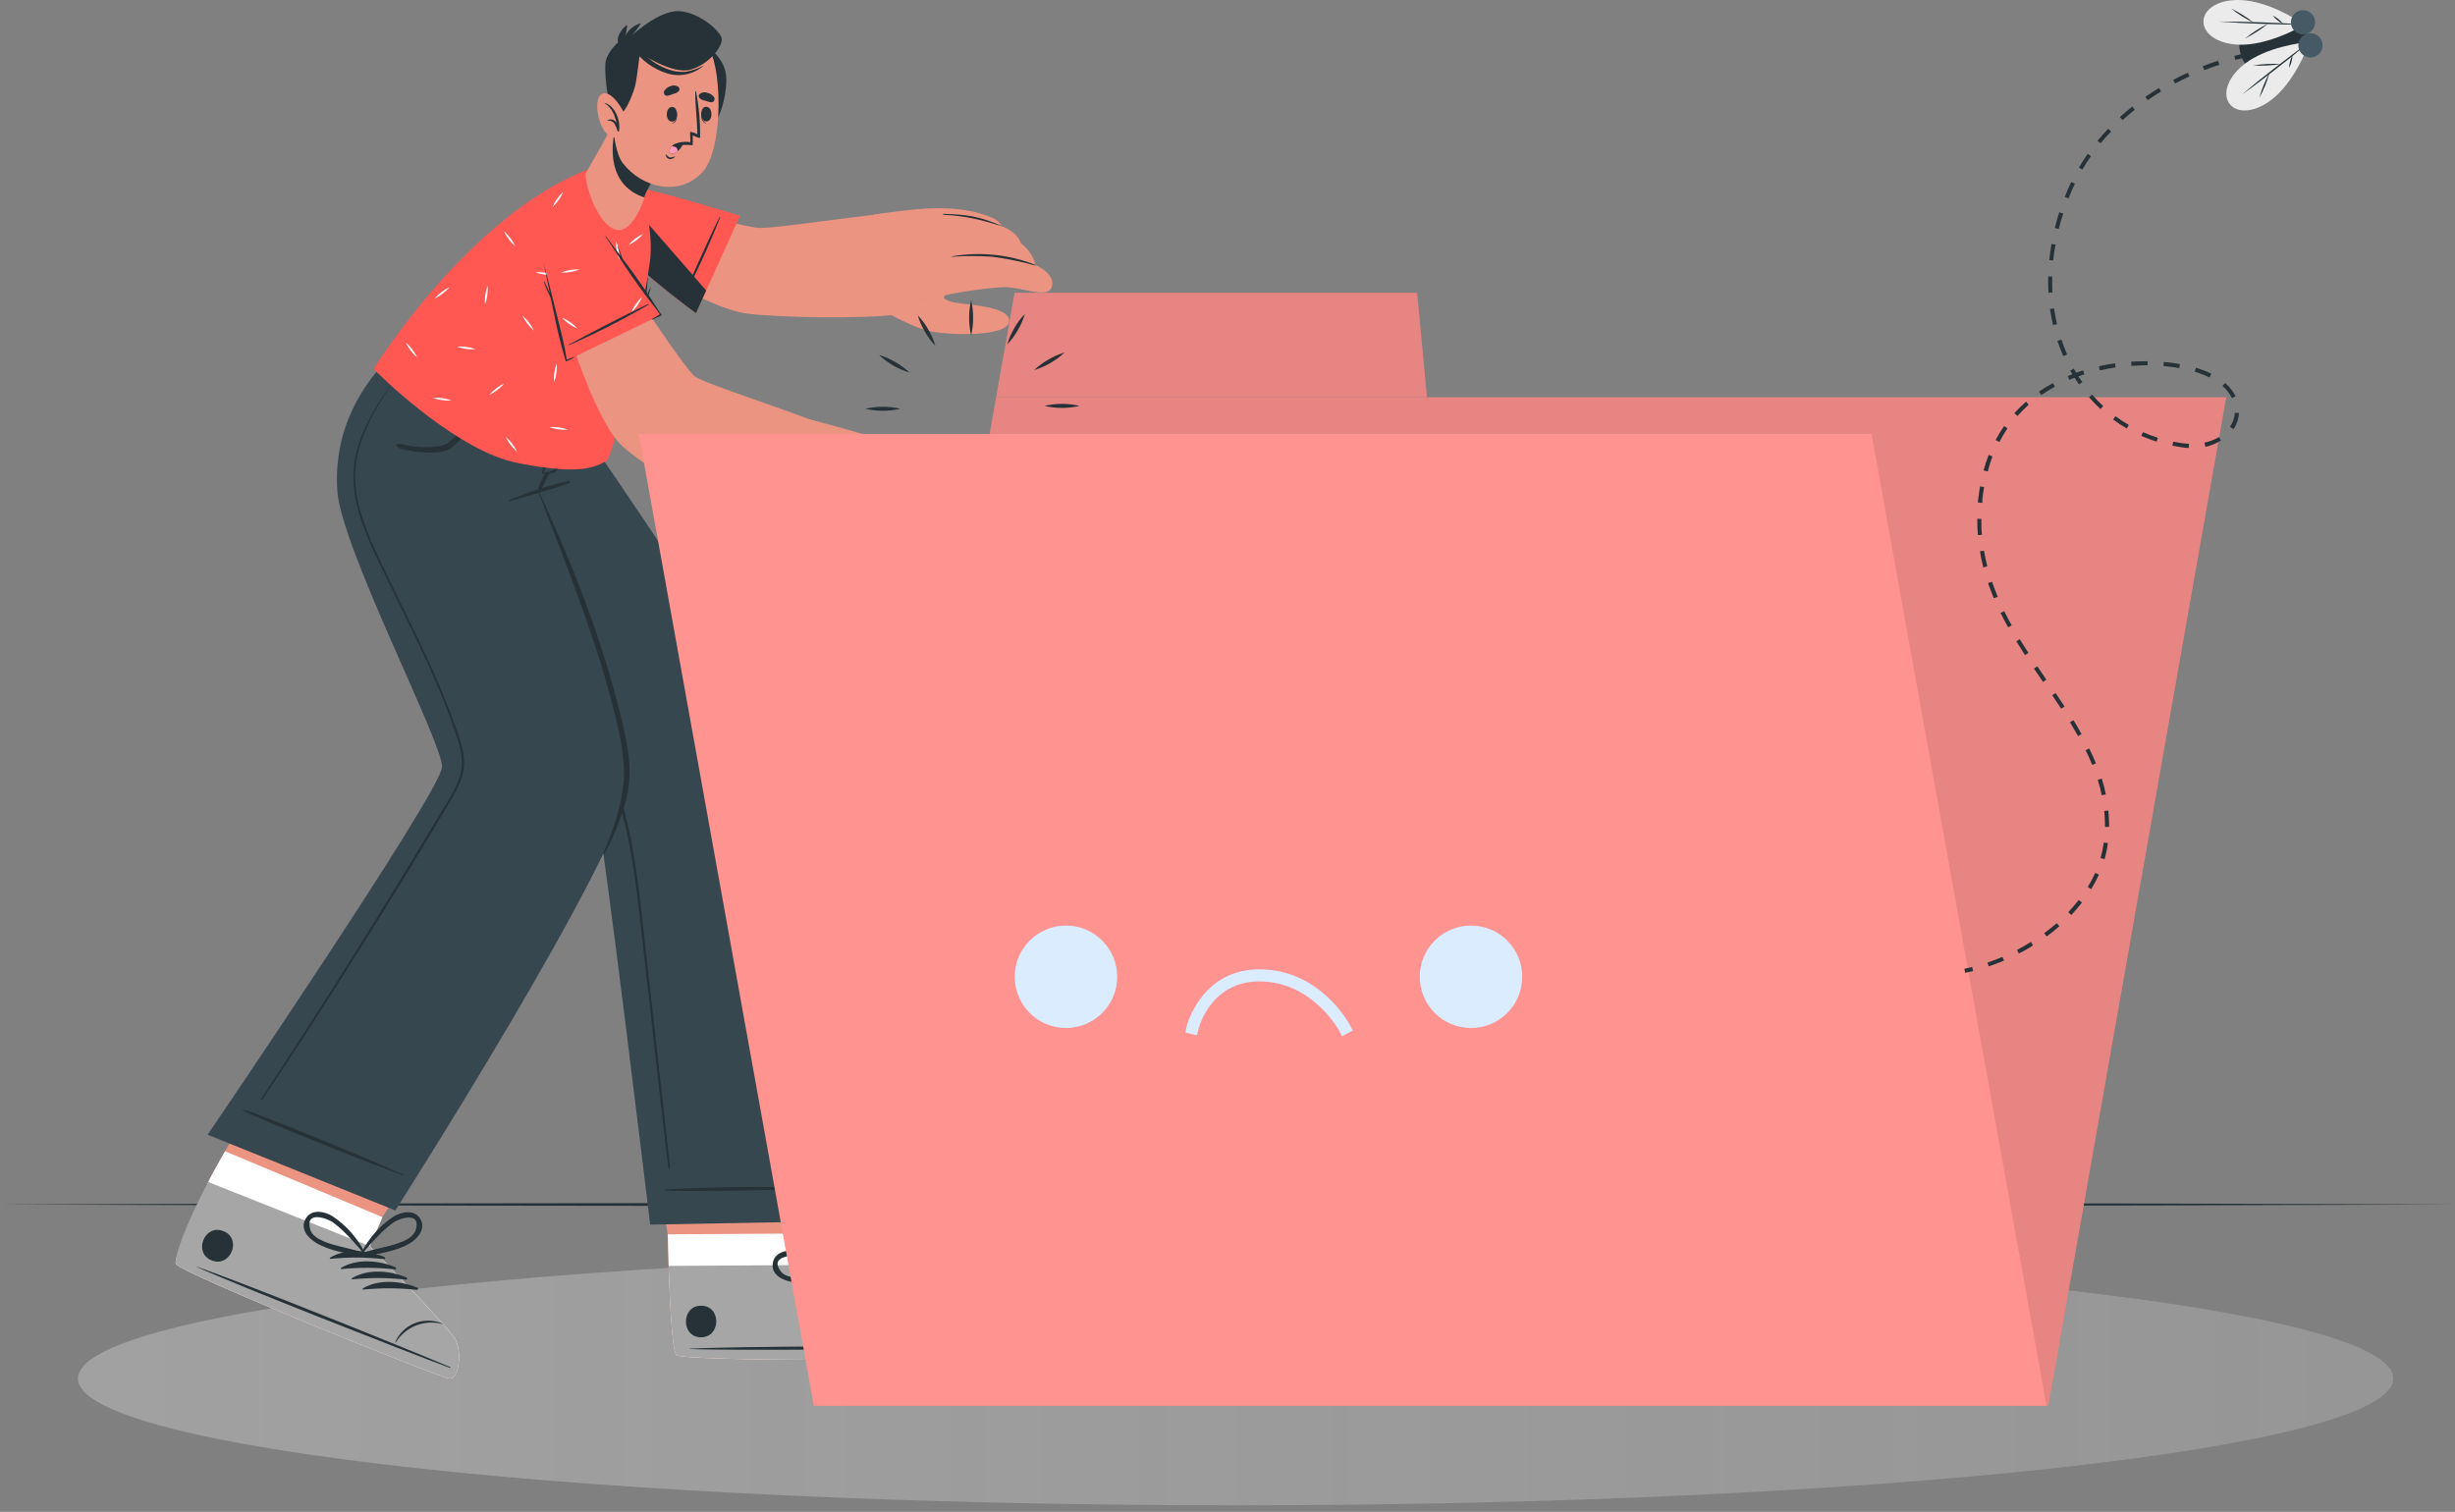 <svg width="276" height="170" viewBox="0 0 276 170" fill="none" xmlns="http://www.w3.org/2000/svg">
<rect x="0" y="0" width="276" height="170" fill="#808080" stroke="none"/>
<path d="M0 135.437L34.5 135.328L69 135.288L138 135.21L207 135.288L241.5 135.328L276 135.437L241.5 135.551L207 135.587L138 135.664L69 135.587L34.5 135.546L0 135.437Z" fill="#263238"/>
<path d="M138.908 169.266C210.786 169.266 269.055 162.881 269.055 155.005C269.055 147.129 210.786 140.744 138.908 140.744C67.029 140.744 8.76 147.129 8.76 155.005C8.76 162.881 67.029 169.266 138.908 169.266Z" fill="url(#paint0_linear_117_1121)"/>
<path d="M108.611 152.644C107.554 153.003 77.229 153.098 76.067 152.381C75.614 152.109 75.355 147.692 75.16 142.346C75.119 141.193 75.087 139.999 75.06 138.792L72.641 122.615L92.916 122.483L94.827 138.664L94.749 142.223C94.749 142.223 106.378 147.375 107.567 148.31C108.756 149.245 109.669 152.286 108.611 152.644Z" fill="#EB9481"/>
<path d="M108.61 152.644C107.553 153.002 77.229 153.098 76.067 152.381C75.531 152.045 75.24 145.595 75.077 138.791L94.803 138.664L94.726 142.223C94.726 142.223 106.355 147.374 107.544 148.309C108.733 149.244 109.668 152.285 108.61 152.644Z" fill="white"/>
<path d="M108.611 152.644C107.553 153.002 77.229 153.098 76.067 152.381C75.613 152.108 75.354 147.692 75.159 142.345L94.708 142.223C94.708 142.223 106.337 147.374 107.526 148.309C108.715 149.244 109.668 152.285 108.611 152.644Z" fill="#A6A6A6"/>
<path d="M108.17 151.432C103.087 151.323 82.571 151.373 77.537 151.654C77.497 151.654 77.497 151.681 77.537 151.686C82.576 151.899 103.091 151.686 108.17 151.514C108.279 151.509 108.279 151.432 108.17 151.432Z" fill="#263238"/>
<path d="M105.588 147.225C105.023 147.212 104.461 147.317 103.938 147.532C103.416 147.748 102.943 148.07 102.551 148.477C101.837 149.205 101.434 150.181 101.426 151.201C101.426 151.232 101.48 151.232 101.485 151.201C101.654 150.197 102.143 149.274 102.879 148.57C103.615 147.867 104.559 147.42 105.57 147.297C105.579 147.3 105.59 147.298 105.598 147.293C105.607 147.288 105.613 147.28 105.615 147.27C105.618 147.26 105.616 147.25 105.611 147.242C105.606 147.233 105.598 147.227 105.588 147.225Z" fill="#263238"/>
<path d="M96.696 142.722C94.663 142.699 92.307 143.425 91.046 145.096C91 145.159 91.091 145.227 91.15 145.195C92.926 144.258 94.798 143.512 96.733 142.971C96.763 142.963 96.788 142.944 96.805 142.918C96.823 142.892 96.829 142.861 96.825 142.83C96.82 142.8 96.805 142.772 96.781 142.752C96.758 142.732 96.727 142.721 96.696 142.722Z" fill="#263238"/>
<path d="M98.276 143.326C96.238 143.326 93.882 144.034 92.625 145.7C92.575 145.768 92.666 145.836 92.729 145.804C94.503 144.863 96.373 144.116 98.307 143.575C98.337 143.567 98.363 143.549 98.38 143.523C98.397 143.498 98.404 143.467 98.4 143.437C98.396 143.406 98.381 143.378 98.359 143.358C98.336 143.338 98.306 143.326 98.276 143.326Z" fill="#263238"/>
<path d="M99.846 143.934C97.812 143.934 95.457 144.638 94.195 146.308C94.15 146.371 94.24 146.44 94.299 146.408C96.076 145.47 97.947 144.725 99.882 144.184C99.912 144.176 99.938 144.157 99.955 144.131C99.972 144.105 99.979 144.074 99.974 144.043C99.97 144.012 99.954 143.984 99.931 143.964C99.907 143.944 99.877 143.933 99.846 143.934Z" fill="#263238"/>
<path d="M101.421 144.542C99.383 144.519 97.027 145.246 95.77 146.916C95.72 146.979 95.815 147.047 95.874 147.016C97.65 146.077 99.522 145.332 101.457 144.792C101.487 144.783 101.513 144.765 101.53 144.739C101.547 144.713 101.554 144.681 101.549 144.651C101.545 144.62 101.529 144.592 101.506 144.572C101.482 144.552 101.452 144.541 101.421 144.542Z" fill="#263238"/>
<path d="M78.818 146.82C76.549 146.82 76.549 150.383 78.818 150.37C81.088 150.356 81.106 146.807 78.818 146.82Z" fill="#263238"/>
<path d="M98.879 137.285C97.849 136.431 96.551 137.285 95.92 138.161C94.87 139.709 94.244 141.505 94.105 143.371C94.105 143.412 94.136 143.43 94.168 143.43C94.176 143.469 94.193 143.505 94.218 143.535C94.243 143.565 94.275 143.589 94.311 143.605C94.347 143.62 94.386 143.627 94.425 143.624C94.464 143.622 94.502 143.609 94.536 143.589C95.979 142.586 97.649 141.687 98.743 140.267C99.365 139.44 99.873 138.079 98.879 137.285ZM96.401 141.615C95.702 142.128 94.981 142.604 94.3 143.144C94.663 142.128 94.976 141.102 95.439 140.121C95.653 139.651 95.898 139.196 96.174 138.76C96.628 138.083 98.607 136.377 98.816 138.587C98.934 139.799 97.232 141.006 96.401 141.615Z" fill="#263238"/>
<path d="M89.04 144.142C90.81 144.406 92.639 143.897 94.377 143.62C94.415 143.611 94.45 143.592 94.479 143.566C94.508 143.541 94.531 143.508 94.546 143.472C94.56 143.436 94.566 143.397 94.563 143.358C94.56 143.319 94.547 143.282 94.527 143.248C94.534 143.243 94.539 143.237 94.543 143.229C94.546 143.222 94.548 143.214 94.548 143.205C94.548 143.197 94.546 143.189 94.543 143.181C94.539 143.174 94.534 143.167 94.527 143.162C93.13 141.916 91.43 141.06 89.598 140.679C88.527 140.475 87.011 140.77 86.874 142.1C86.711 143.353 88.005 143.979 89.04 144.142ZM87.805 142.99C86.443 141.247 89.044 141.097 89.825 141.278C90.331 141.405 90.829 141.566 91.313 141.76C92.306 142.171 93.277 142.633 94.223 143.144C93.361 143.23 92.512 143.384 91.654 143.502C90.628 143.639 88.567 143.947 87.805 142.99Z" fill="#263238"/>
<path d="M42.829 47.846C42.829 47.846 66.372 87.897 67.003 90.711C67.97 95.032 73.094 137.702 73.094 137.702L97.604 137.248C97.604 137.248 93.383 99.626 89.384 87.23C86.507 78.302 65.728 48.69 65.728 48.69L42.829 47.846Z" fill="#37474F"/>
<path d="M95.375 133.508C91.858 133.48 79.389 133.34 74.705 133.775C74.669 133.775 74.674 133.839 74.705 133.843C76.317 134.075 91.853 133.716 95.371 133.603C95.378 133.606 95.386 133.606 95.394 133.606C95.401 133.605 95.409 133.602 95.415 133.598C95.422 133.593 95.427 133.587 95.431 133.581C95.435 133.574 95.437 133.566 95.438 133.558C95.438 133.551 95.436 133.543 95.433 133.536C95.43 133.528 95.425 133.522 95.419 133.517C95.413 133.512 95.406 133.509 95.398 133.507C95.391 133.506 95.383 133.506 95.375 133.508Z" fill="#263238"/>
<path d="M46.846 51.522C48.389 53.941 50.023 56.311 51.594 58.712C53.164 61.113 54.744 63.514 56.301 65.91C59.405 70.752 62.431 75.625 65.378 80.53C66.817 82.804 68.047 85.202 69.055 87.697C69.975 90.192 70.666 92.766 71.12 95.386C71.601 98.014 71.919 100.669 72.214 103.324C72.516 106.148 72.833 108.972 73.162 111.798C73.807 117.581 74.453 123.364 75.101 129.146C75.178 129.854 75.255 130.562 75.328 131.275C75.328 131.379 75.15 131.397 75.137 131.275C74.415 125.533 73.816 119.769 73.162 114.027C72.836 111.161 72.51 108.297 72.187 105.435C71.882 102.771 71.592 100.102 71.179 97.456C70.8 94.844 70.223 92.264 69.454 89.74C68.607 87.125 67.471 84.614 66.068 82.25C63.231 77.353 60.227 72.542 57.222 67.726C54.217 62.91 51.131 58.054 47.963 53.297C47.572 52.711 47.177 52.126 46.769 51.549C46.737 51.518 46.819 51.477 46.846 51.522Z" fill="#263238"/>
<path d="M50.545 155.004C49.429 154.936 20.589 143.253 19.79 142.145C19.754 142.08 19.738 142.006 19.744 141.932C19.744 140.938 21.746 137.47 23.416 132.913C23.521 132.623 24.265 131.27 25.295 129.45C28.16 124.462 33.152 115.87 33.152 115.87L52.002 123.359L42.979 136.862L41.576 140.13C41.576 140.13 50.423 149.276 51.167 150.569C51.911 151.863 51.657 155.067 50.545 155.004Z" fill="#EB9481"/>
<path d="M50.545 155.004C49.429 154.936 20.589 143.253 19.79 142.145C19.754 142.08 19.738 142.006 19.744 141.932C19.744 140.938 21.746 137.47 23.416 132.913C23.521 132.623 24.265 131.27 25.295 129.45L42.997 136.862L41.595 140.13C41.595 140.13 50.441 149.276 51.185 150.57C51.93 151.863 51.657 155.068 50.545 155.004Z" fill="white"/>
<path d="M50.545 155.004C49.429 154.936 20.589 143.253 19.79 142.146C19.481 141.724 20.77 137.788 23.421 132.914L41.577 140.135C41.577 140.135 50.423 149.272 51.172 150.574C51.921 151.877 51.657 155.068 50.545 155.004Z" fill="#A6A6A6"/>
<path d="M50.59 153.715C45.92 151.709 26.884 144.057 22.113 142.432C22.072 142.432 22.063 142.432 22.113 142.459C26.702 144.547 45.797 152.045 50.572 153.806C50.663 153.829 50.69 153.756 50.59 153.715Z" fill="#263238"/>
<path d="M49.774 148.845C49.256 148.617 48.696 148.5 48.13 148.5C47.565 148.5 47.005 148.617 46.487 148.845C45.556 149.253 44.818 150.004 44.427 150.942C44.427 150.969 44.468 150.992 44.481 150.965C45.016 150.094 45.819 149.421 46.769 149.045C47.719 148.67 48.765 148.612 49.751 148.881C49.758 148.879 49.765 148.874 49.769 148.868C49.773 148.861 49.775 148.853 49.774 148.845Z" fill="#263238"/>
<path d="M43.223 141.338C41.349 140.552 38.889 140.343 37.096 141.419C37.028 141.46 37.096 141.555 37.155 141.551C39.153 141.348 41.168 141.359 43.164 141.583C43.195 141.586 43.226 141.578 43.251 141.56C43.276 141.542 43.294 141.516 43.302 141.486C43.309 141.456 43.305 141.424 43.291 141.397C43.276 141.37 43.252 141.349 43.223 141.338Z" fill="#263238"/>
<path d="M44.454 142.491C42.579 141.706 40.119 141.497 38.326 142.573C38.258 142.613 38.326 142.709 38.385 142.704C40.384 142.499 42.399 142.51 44.395 142.736C44.425 142.739 44.456 142.731 44.482 142.714C44.507 142.696 44.525 142.669 44.532 142.639C44.539 142.609 44.535 142.578 44.521 142.55C44.507 142.523 44.483 142.502 44.454 142.491Z" fill="#263238"/>
<path d="M45.688 143.643C43.809 142.858 41.349 142.649 39.561 143.725C39.488 143.766 39.561 143.861 39.615 143.856C41.614 143.651 43.629 143.662 45.625 143.888C45.656 143.894 45.688 143.887 45.715 143.87C45.742 143.852 45.761 143.826 45.769 143.795C45.777 143.764 45.773 143.731 45.758 143.703C45.743 143.675 45.718 143.654 45.688 143.643Z" fill="#263238"/>
<path d="M46.919 144.796C45.04 144.011 42.584 143.802 40.791 144.873C40.719 144.919 40.791 145.014 40.846 145.009C42.844 144.804 44.859 144.815 46.855 145.041C46.887 145.046 46.919 145.04 46.945 145.023C46.972 145.005 46.991 144.979 46.999 144.948C47.007 144.917 47.003 144.884 46.989 144.856C46.974 144.828 46.949 144.807 46.919 144.796Z" fill="#263238"/>
<path d="M25.109 138.428C22.989 137.584 21.673 140.884 23.802 141.728C25.93 142.572 27.251 139.272 25.109 138.428Z" fill="#263238"/>
<path d="M47.286 137.116C46.646 135.941 45.134 136.231 44.213 136.817C42.661 137.857 41.409 139.286 40.582 140.961C40.578 140.968 40.576 140.976 40.576 140.984C40.576 140.993 40.578 141.001 40.581 141.008C40.585 141.016 40.59 141.022 40.596 141.027C40.603 141.032 40.61 141.036 40.618 141.038C40.618 141.188 40.718 141.365 40.895 141.328C42.615 140.934 44.499 140.729 46.042 139.822C46.927 139.295 47.889 138.228 47.286 137.116ZM43.36 140.198C42.52 140.412 41.676 140.584 40.845 140.829C41.532 140.001 42.261 139.209 43.028 138.455C43.406 138.096 43.808 137.762 44.231 137.457C44.889 137.003 47.377 136.163 46.741 138.292C46.392 139.467 44.363 139.944 43.36 140.198Z" fill="#263238"/>
<path d="M35.589 139.781C37.133 140.689 39.016 140.902 40.732 141.301C40.909 141.342 41.027 141.165 41.013 141.011C41.022 141.01 41.03 141.007 41.037 141.002C41.044 140.997 41.05 140.99 41.053 140.982C41.057 140.975 41.058 140.966 41.058 140.958C41.057 140.949 41.054 140.941 41.05 140.934C40.224 139.255 38.972 137.823 37.419 136.781C36.511 136.191 34.99 135.896 34.346 137.067C33.701 138.238 34.686 139.25 35.589 139.781ZM34.881 138.247C34.25 136.118 36.733 136.962 37.391 137.421C37.814 137.726 38.214 138.061 38.59 138.424C39.356 139.179 40.083 139.973 40.768 140.802C39.938 140.557 39.093 140.38 38.254 140.167C37.237 139.894 35.226 139.44 34.881 138.247Z" fill="#263238"/>
<path d="M44.445 136.109L23.344 127.59C23.344 127.59 49.506 89.123 49.697 86.258C49.869 83.726 38.377 61.658 37.927 55.226C37.437 48.282 40.778 42.912 44.454 39.576L66.218 48.831C66.218 48.831 63.921 52.503 60.317 54.55C60.317 54.55 71.478 80.058 70.843 87.902C70.208 95.745 44.445 136.109 44.445 136.109Z" fill="#37474F"/>
<path d="M45.379 132.097C42.329 130.785 43.223 131.116 40.155 129.827C38.657 129.201 28.808 125.102 27.292 124.762C27.26 124.762 27.237 124.807 27.269 124.825C28.581 125.629 38.512 129.555 40.023 130.154C43.114 131.37 42.238 130.989 45.343 132.169C45.348 132.175 45.354 132.18 45.361 132.183C45.368 132.187 45.376 132.188 45.383 132.187C45.391 132.186 45.398 132.184 45.405 132.179C45.411 132.175 45.416 132.169 45.42 132.162C45.423 132.155 45.425 132.148 45.425 132.14C45.424 132.132 45.422 132.125 45.418 132.118C45.414 132.111 45.408 132.106 45.401 132.102C45.395 132.099 45.387 132.097 45.379 132.097Z" fill="#263238"/>
<path d="M63.885 54.082C61.619 54.611 59.402 55.33 57.258 56.234C57.249 56.237 57.241 56.242 57.234 56.248C57.228 56.254 57.222 56.261 57.218 56.269C57.214 56.277 57.212 56.286 57.211 56.295C57.211 56.304 57.212 56.314 57.215 56.322C57.218 56.331 57.222 56.339 57.228 56.346C57.234 56.353 57.242 56.358 57.25 56.362C57.258 56.366 57.267 56.369 57.276 56.369C57.285 56.37 57.295 56.368 57.303 56.365C59.527 55.716 61.788 55.108 63.975 54.341C64.143 54.282 64.057 54.046 63.885 54.082Z" fill="#263238"/>
<path d="M61.294 53.202C61.082 53.578 60.895 53.968 60.735 54.368C60.578 54.672 60.481 55.004 60.449 55.344C60.449 55.412 60.54 55.426 60.581 55.385C60.809 55.113 60.992 54.806 61.126 54.477C61.312 54.119 61.502 53.765 61.679 53.397C61.802 53.129 61.434 52.957 61.294 53.202Z" fill="#263238"/>
<path d="M61.566 51.141C61.702 50.805 61.833 50.474 61.974 50.138C62.115 49.802 62.292 49.457 62.428 49.103C62.428 49.048 62.537 49.103 62.514 49.144C62.378 49.48 62.292 49.834 62.187 50.179C62.083 50.524 61.965 50.869 61.852 51.214C61.638 51.854 61.398 52.489 61.103 53.111C61.46 53.129 61.816 53.067 62.147 52.929C62.484 52.713 62.743 52.395 62.886 52.022C63.077 51.649 63.254 51.268 63.449 50.896C63.69 50.493 63.892 50.069 64.053 49.63C64.053 49.575 64.162 49.63 64.139 49.67C63.843 50.601 63.456 51.499 62.982 52.353C62.778 52.684 62.619 53.034 62.246 53.161C61.844 53.273 61.422 53.303 61.007 53.247C60.953 53.247 60.889 53.247 60.907 53.165C61.093 52.48 61.313 51.804 61.566 51.141Z" fill="#263238"/>
<path d="M60.64 55.38C61.416 57.019 62.097 58.653 62.819 60.287C63.54 61.921 64.18 63.5 64.829 65.125C66.127 68.402 67.289 71.743 68.311 75.111C68.814 76.781 69.282 78.465 69.7 80.163C70.159 81.855 70.496 83.578 70.707 85.319C70.889 87.057 70.735 88.813 70.253 90.493C69.753 92.153 69.11 93.768 68.333 95.318C67.857 96.298 67.698 96.167 67.925 95.672C68.574 94.265 70.276 90.003 70.153 86.422C70.054 84.707 69.79 83.006 69.364 81.343C68.967 79.627 68.521 77.925 68.025 76.237C67.058 72.905 65.909 69.641 64.729 66.383C64.067 64.567 63.368 62.752 62.687 60.936C62.006 59.12 61.325 57.45 60.563 55.444C60.54 55.362 60.617 55.33 60.64 55.38Z" fill="#263238"/>
<path d="M44.622 49.966C44.999 49.825 45.53 50.056 45.911 50.12C46.405 50.204 46.904 50.254 47.404 50.27C47.9 50.287 48.395 50.27 48.888 50.22C49.385 50.207 49.871 50.078 50.309 49.843C51.027 49.32 51.642 48.669 52.125 47.923C52.699 47.161 53.173 46.328 53.536 45.445C53.536 45.391 53.632 45.445 53.613 45.481C53.455 45.985 53.337 46.493 53.16 46.988C52.964 47.453 52.73 47.901 52.461 48.327C52.023 49.185 51.377 49.919 50.581 50.46C49.705 50.96 48.58 50.914 47.604 50.873C47.038 50.84 46.475 50.766 45.92 50.651C45.521 50.565 44.849 50.501 44.595 50.152C44.583 50.138 44.574 50.123 44.569 50.105C44.563 50.088 44.562 50.07 44.565 50.052C44.567 50.035 44.574 50.018 44.584 50.003C44.594 49.988 44.607 49.975 44.622 49.966Z" fill="#263238"/>
<path d="M29.366 123.554C32.834 118.301 36.238 113.006 39.579 107.668C42.92 102.33 46.215 96.952 49.465 91.532C50.241 90.239 51.135 88.95 51.634 87.516C52.179 85.959 51.87 84.447 51.38 82.922C50.454 80.14 49.372 77.412 48.139 74.752C46.923 72.07 45.611 69.433 44.322 66.787C43.033 64.14 41.685 61.526 40.691 58.766C39.783 56.129 39.416 53.397 40.124 50.664C40.832 47.932 42.357 45.517 43.95 43.243C44.367 42.644 44.799 42.05 45.221 41.428C45.252 41.382 45.321 41.428 45.289 41.482C43.532 43.852 41.821 46.361 40.791 49.144C40.264 50.515 39.97 51.965 39.919 53.433C39.911 54.923 40.142 56.405 40.605 57.822C41.458 60.582 42.806 63.192 44.063 65.788C45.321 68.384 46.664 71.071 47.903 73.745C49.182 76.435 50.318 79.191 51.307 82.001C51.73 83.249 52.215 84.556 52.179 85.895C52.147 87.361 51.448 88.682 50.722 89.917C47.545 95.295 44.29 100.61 40.977 105.893C37.664 111.177 34.255 116.46 30.805 121.689L29.498 123.663C29.43 123.745 29.312 123.65 29.366 123.554Z" fill="#263238"/>
<path d="M67.425 24.366C69.39 28.678 79.317 34.619 83.965 35.259C87.305 35.713 97.463 35.877 100.945 35.346C105.029 34.719 101.907 23.712 99.497 23.998C92.87 24.77 87.242 25.632 85.472 25.632C83.311 25.632 71.623 21.883 70.216 21.352C66.767 20.068 66.313 21.92 67.425 24.366Z" fill="#EB9481"/>
<path d="M67.489 25.515C69.976 29.196 78.241 35.215 78.241 35.215L79.39 32.673L83.189 24.267C83.189 24.267 75.595 21.884 70.598 20.794C70.01 20.661 69.412 20.576 68.81 20.54C65.619 20.368 65.342 22.338 67.489 25.515Z" fill="#FF5752"/>
<path d="M67.489 25.515C69.976 29.196 78.241 35.214 78.241 35.214L79.39 32.672C76.308 29.091 71.547 23.667 68.81 20.549C65.619 20.368 65.342 22.337 67.489 25.515Z" fill="#263238"/>
<path d="M76.752 33.507C77.383 31.959 80.188 25.728 80.887 24.43C80.932 24.339 81.005 24.348 80.964 24.43C79.748 27.529 78.363 30.559 76.816 33.507C76.797 33.562 76.725 33.544 76.752 33.507Z" fill="#263238"/>
<path d="M98.28 24.112C102.311 23.585 107.299 22.682 111.525 24.475C111.999 24.661 112.397 25.002 112.655 25.442C114.561 26.213 114.77 27.344 114.77 27.344C116.327 28.605 116.381 29.795 116.381 29.795C116.381 29.795 118.614 30.703 118.274 32.164C117.902 33.78 114.843 32.164 112.619 32.296C107.512 32.613 100.364 34.488 98.888 34.724L98.28 24.112Z" fill="#EB9481"/>
<path d="M107.036 28.868C108.529 28.766 110.027 28.766 111.52 28.868C113.146 29.072 114.755 29.399 116.332 29.844C116.342 29.848 116.353 29.847 116.363 29.843C116.373 29.838 116.38 29.829 116.384 29.819C116.387 29.809 116.387 29.798 116.382 29.788C116.377 29.778 116.369 29.771 116.359 29.767C113.396 28.605 110.171 28.278 107.036 28.823C106.963 28.814 106.963 28.873 107.036 28.868Z" fill="#263238"/>
<path d="M106.088 24.153C108.58 24.28 110.136 24.679 112.642 25.433V25.406C109.882 24.253 108.752 24.144 106.074 24.044C105.988 24.08 105.992 24.153 106.088 24.153Z" fill="#263238"/>
<path d="M106.491 33.067C105.842 33.371 106.001 33.712 107.24 33.998C108.479 34.284 113.631 34.37 113.449 36.167C113.268 37.965 106.001 37.738 103.972 37.102C101.943 36.467 98.889 34.724 98.889 34.724C100.327 34.483 103.704 33.571 106.491 33.067Z" fill="#EB9481"/>
<path d="M72.822 31.238C72.79 32.014 72.717 32.804 72.608 33.589C72.608 33.557 72.608 33.53 72.64 33.503C72.79 33.094 72.939 32.677 73.121 32.282C73.121 32.282 73.166 32.282 73.162 32.282C73.075 32.715 72.944 33.137 72.772 33.544C72.69 33.739 72.613 33.93 72.526 34.12C72.472 34.47 72.408 34.815 72.34 35.16C72.204 35.809 71.591 38.568 71.433 39.036C71.405 39.131 71.287 39.108 71.296 38.999C71.328 38.491 71.841 35.618 71.945 34.965C72.148 33.703 72.419 32.453 72.758 31.22C72.781 31.197 72.826 31.215 72.822 31.238Z" fill="#263238"/>
<path d="M68.101 51.877C66.889 52.498 65.328 53.465 58.293 52.081C57.839 51.99 57.412 51.881 56.967 51.749C50.372 49.77 42.443 42.014 42.012 41.464C42.012 41.464 52.492 24.475 65.895 19.133C67.552 18.475 70.293 19.746 71.796 21.33C72.336 21.897 73.511 26.068 73.062 29.445C72.613 32.822 69.308 51.255 68.101 51.877Z" fill="#FF5752"/>
<path d="M67.157 29.291C67.208 30.008 67.108 30.729 66.862 31.406C66.805 30.688 66.906 29.965 67.157 29.291Z" fill="white"/>
<path d="M62.586 40.86C62.615 41.218 62.603 41.577 62.55 41.931C62.506 42.289 62.419 42.639 62.291 42.975C62.26 42.617 62.272 42.256 62.328 41.9C62.374 41.545 62.461 41.196 62.586 40.86Z" fill="white"/>
<path d="M54.82 32.114C54.871 32.833 54.771 33.555 54.525 34.233C54.468 33.514 54.569 32.79 54.82 32.114Z" fill="white"/>
<path d="M70.149 40.27C70.178 40.629 70.166 40.99 70.112 41.346C70.069 41.703 69.982 42.054 69.854 42.39C69.823 42.031 69.835 41.67 69.89 41.315C69.936 40.958 70.023 40.607 70.149 40.27Z" fill="white"/>
<path d="M60.177 30.616C60.534 30.586 60.893 30.596 61.248 30.648C61.605 30.693 61.956 30.782 62.292 30.911C61.574 30.963 60.853 30.862 60.177 30.616Z" fill="white"/>
<path d="M51.362 38.972C52.08 38.922 52.801 39.022 53.477 39.267C52.759 39.325 52.037 39.224 51.362 38.972Z" fill="white"/>
<path d="M61.747 48.018C62.465 47.967 63.186 48.067 63.862 48.313C63.144 48.37 62.422 48.269 61.747 48.018Z" fill="white"/>
<path d="M48.644 44.732C49.361 44.681 50.082 44.782 50.759 45.027C50.041 45.084 49.319 44.983 48.644 44.732Z" fill="white"/>
<path d="M67.089 21.157C67.807 21.107 68.527 21.207 69.204 21.452C68.486 21.503 67.766 21.402 67.089 21.157Z" fill="white"/>
<path d="M64.524 24.053C64.295 24.329 64.033 24.576 63.744 24.788C63.462 25.006 63.158 25.191 62.836 25.342C63.064 25.068 63.323 24.821 63.608 24.607C63.892 24.388 64.199 24.202 64.524 24.053Z" fill="white"/>
<path d="M50.549 32.282C50.317 32.555 50.054 32.8 49.764 33.013C49.486 33.234 49.181 33.42 48.856 33.566C49.09 33.294 49.353 33.049 49.642 32.836C49.921 32.615 50.226 32.429 50.549 32.282Z" fill="white"/>
<path d="M68.002 35.995C67.769 36.27 67.506 36.516 67.216 36.73C66.937 36.951 66.632 37.136 66.309 37.284C66.541 37.009 66.804 36.762 67.094 36.548C67.374 36.33 67.679 36.144 68.002 35.995Z" fill="white"/>
<path d="M56.7 43.112C56.468 43.387 56.204 43.633 55.915 43.847C55.635 44.067 55.33 44.253 55.007 44.401C55.239 44.126 55.503 43.879 55.792 43.666C56.073 43.447 56.377 43.261 56.7 43.112Z" fill="white"/>
<path d="M72.332 26.273C72.1 26.547 71.836 26.794 71.546 27.008C71.265 27.225 70.961 27.411 70.639 27.561C70.871 27.287 71.134 27.04 71.424 26.826C71.703 26.606 72.008 26.42 72.332 26.273Z" fill="white"/>
<path d="M72.096 34.52C71.821 34.288 71.574 34.024 71.36 33.734C71.139 33.456 70.954 33.151 70.807 32.827C71.082 33.056 71.329 33.318 71.542 33.607C71.759 33.891 71.944 34.197 72.096 34.52Z" fill="white"/>
<path d="M46.905 40.202C46.63 39.97 46.384 39.707 46.17 39.417C45.952 39.136 45.766 38.832 45.616 38.509C45.891 38.742 46.138 39.005 46.352 39.294C46.572 39.574 46.757 39.879 46.905 40.202Z" fill="white"/>
<path d="M69.032 46.961C68.756 46.731 68.509 46.469 68.297 46.18C68.079 45.899 67.894 45.594 67.743 45.273C68.018 45.505 68.265 45.768 68.478 46.058C68.698 46.336 68.883 46.639 69.032 46.961Z" fill="white"/>
<path d="M57.943 27.693C57.669 27.463 57.422 27.201 57.208 26.913C56.992 26.631 56.806 26.326 56.654 26.005C56.93 26.234 57.177 26.497 57.39 26.786C57.606 27.067 57.792 27.372 57.943 27.693Z" fill="white"/>
<path d="M58.139 50.81C57.864 50.578 57.617 50.314 57.403 50.025C57.186 49.743 57 49.439 56.85 49.117C57.126 49.346 57.372 49.608 57.585 49.897C57.803 50.18 57.989 50.486 58.139 50.81Z" fill="white"/>
<path d="M60.022 37.175C59.749 36.941 59.504 36.678 59.291 36.39C59.069 36.111 58.883 35.806 58.737 35.482C59.011 35.714 59.256 35.978 59.468 36.267C59.689 36.546 59.875 36.851 60.022 37.175Z" fill="white"/>
<path d="M69.341 25.855C67.629 25.537 66.023 22.002 65.818 19.623C65.818 19.46 66.617 18.166 67.529 16.546C68.083 15.561 68.669 14.449 69.136 13.396C69.232 13.183 69.79 13.904 69.79 13.904L71.006 14.812L75.023 17.894C74.067 19.042 73.254 20.302 72.604 21.648C72.54 21.793 72.491 21.945 72.459 22.101C72.457 22.127 72.457 22.153 72.459 22.179C72.209 23.077 70.988 26.159 69.341 25.855Z" fill="#EB9481"/>
<path d="M72.459 22.124C72.457 22.149 72.457 22.175 72.459 22.201C72.22 22.131 71.988 22.041 71.764 21.933C67.366 19.872 69.304 13.981 69.304 13.981L71.029 14.834L75.046 17.916C74.089 19.064 73.277 20.325 72.627 21.67C72.555 21.815 72.498 21.967 72.459 22.124Z" fill="#263238"/>
<path d="M79.64 5.353C79.64 5.353 81.65 6.628 81.659 8.897C81.668 11.167 80.752 13.386 80.561 13.468C80.37 13.55 79.64 5.353 79.64 5.353Z" fill="#263238"/>
<path d="M69.663 6.533C68.456 8.916 68.519 16.428 70.026 18.361C72.214 21.166 76.426 22.133 78.972 19.36C81.437 16.673 81.183 6.887 79.426 5.063C76.871 2.366 71.451 3.006 69.663 6.533Z" fill="#EB9481"/>
<path d="M76.072 12.547C76.072 12.547 76.031 12.574 76.035 12.592C76.063 13.105 76.008 13.695 75.55 13.877C75.55 13.877 75.55 13.909 75.55 13.904C76.117 13.813 76.181 13.028 76.072 12.547Z" fill="#263238"/>
<path d="M75.604 12.025C74.778 11.979 74.751 13.632 75.518 13.672C76.285 13.713 76.294 12.061 75.604 12.025Z" fill="#263238"/>
<path d="M78.872 12.529C78.872 12.529 78.913 12.529 78.913 12.574C78.885 13.087 78.945 13.677 79.407 13.854C79.407 13.854 79.407 13.886 79.407 13.881C78.835 13.795 78.767 13.01 78.872 12.529Z" fill="#263238"/>
<path d="M79.34 12.003C80.161 11.953 80.202 13.605 79.439 13.65C78.677 13.696 78.65 12.043 79.34 12.003Z" fill="#263238"/>
<path d="M75.087 10.768C75.303 10.706 75.517 10.633 75.726 10.55C75.965 10.507 76.182 10.385 76.344 10.205C76.383 10.139 76.399 10.062 76.39 9.985C76.381 9.909 76.347 9.838 76.294 9.783C76.171 9.689 76.025 9.63 75.872 9.612C75.719 9.594 75.564 9.617 75.422 9.678C75.116 9.76 74.851 9.953 74.678 10.219C74.643 10.282 74.628 10.354 74.633 10.425C74.638 10.497 74.663 10.566 74.706 10.624C74.749 10.682 74.808 10.726 74.875 10.752C74.943 10.777 75.016 10.783 75.087 10.768Z" fill="#263238"/>
<path d="M79.903 11.499C79.682 11.449 79.464 11.389 79.249 11.317C79.01 11.285 78.788 11.175 78.618 11.004C78.575 10.941 78.553 10.865 78.558 10.788C78.563 10.711 78.594 10.639 78.645 10.582C78.763 10.482 78.904 10.415 79.056 10.389C79.208 10.362 79.364 10.377 79.508 10.432C79.818 10.496 80.094 10.674 80.279 10.931C80.318 10.992 80.339 11.063 80.338 11.135C80.338 11.207 80.316 11.278 80.276 11.338C80.236 11.398 80.18 11.445 80.113 11.474C80.047 11.502 79.974 11.511 79.903 11.499Z" fill="#263238"/>
<path d="M74.91 17.399C75.033 17.522 75.151 17.685 75.337 17.703C75.528 17.703 75.716 17.663 75.891 17.585C75.891 17.585 75.922 17.585 75.891 17.613C75.816 17.712 75.716 17.79 75.601 17.837C75.486 17.884 75.36 17.899 75.237 17.88C75.133 17.852 75.04 17.794 74.969 17.713C74.898 17.633 74.852 17.533 74.837 17.426C74.834 17.417 74.834 17.406 74.838 17.397C74.843 17.387 74.85 17.38 74.86 17.377C74.87 17.373 74.88 17.373 74.89 17.378C74.899 17.382 74.906 17.39 74.91 17.399Z" fill="#263238"/>
<path d="M77.878 15.211C77.878 15.211 77.9 15.973 77.878 16.332C77.18 16.258 76.476 16.282 75.785 16.405C75.622 16.441 75.64 16.309 75.826 16.223C76.382 15.969 77.002 15.887 77.606 15.987C77.642 15.892 77.546 14.807 77.606 14.812C77.88 14.865 78.146 14.957 78.395 15.084C78.395 13.486 78.141 11.907 78.164 10.309C78.164 10.255 78.25 10.245 78.259 10.309C78.582 11.999 78.734 13.717 78.713 15.438C78.718 15.633 78.014 15.284 77.878 15.211Z" fill="#263238"/>
<path d="M76.856 16.06C76.675 16.536 76.34 16.938 75.903 17.2C75.218 17.477 74.996 16.855 75.685 16.292C76.047 16.109 76.452 16.029 76.856 16.06Z" fill="#263238"/>
<path d="M76.145 17.059C76.072 17.118 75.991 17.165 75.904 17.199C75.273 17.454 75.023 16.95 75.532 16.441C75.877 16.469 76.272 16.596 76.145 17.059Z" fill="#FF99BA"/>
<path d="M69.318 12.956C70.149 13.21 71.102 10.713 71.374 9.778C71.611 8.934 71.883 6.252 71.924 6.066C71.965 5.88 75.555 8.439 77.634 7.831C79.712 7.223 81.124 5.339 81.156 4.463C81.188 3.587 78.587 1.363 76.34 1.25C74.093 1.136 71.048 3.973 71.048 3.973C71.416 3.556 71.749 3.11 72.046 2.639C72.01 2.539 70.558 3.12 70.29 4.155C70.29 4.155 70.58 2.852 70.471 2.829C70.362 2.807 69.232 3.919 69.486 4.763C69.486 4.763 68.179 5.893 68.061 7.132C67.943 8.371 68.343 12.656 69.318 12.956Z" fill="#263238"/>
<path d="M79.122 7.359C78.503 7.695 77.838 7.933 77.147 8.067C76.372 8.137 75.592 8.012 74.878 7.704C74.158 7.426 73.489 7.03 72.899 6.533C72.377 6.107 71.909 5.585 71.351 5.203C71.21 5.104 71.052 5.308 71.138 5.435C72.069 6.75 73.4 7.731 74.932 8.231C75.644 8.463 76.404 8.506 77.137 8.357C77.871 8.207 78.553 7.87 79.117 7.377C79.117 7.377 79.131 7.359 79.122 7.359Z" fill="#263238"/>
<path d="M70.185 12.733C70.185 12.733 68.896 10.119 67.734 10.541C66.572 10.963 67.28 14.58 68.474 15.243C68.62 15.338 68.784 15.402 68.956 15.431C69.127 15.461 69.303 15.456 69.472 15.416C69.642 15.376 69.802 15.303 69.942 15.2C70.082 15.097 70.201 14.966 70.289 14.816L70.185 12.733Z" fill="#EB9481"/>
<path d="M67.965 11.571C67.965 11.571 67.938 11.571 67.965 11.607C68.791 12.097 69.127 12.969 69.327 13.877C69.289 13.78 69.231 13.694 69.157 13.622C69.082 13.551 68.993 13.496 68.896 13.463C68.798 13.429 68.695 13.417 68.592 13.427C68.489 13.438 68.39 13.47 68.301 13.523C68.274 13.523 68.301 13.572 68.301 13.572C68.463 13.547 68.63 13.573 68.777 13.646C68.924 13.719 69.045 13.836 69.123 13.981C69.253 14.223 69.356 14.479 69.431 14.743C69.459 14.83 69.608 14.807 69.595 14.712C69.79 13.582 69.154 11.87 67.965 11.571Z" fill="#263238"/>
<path d="M61.675 24.407C60.767 29.55 66.341 46.875 69.913 50.111C75.228 54.922 85.054 58.086 88.617 59.116C90.17 59.57 94.463 48.645 92.893 47.923C89.53 46.394 79.081 43.126 78.087 42.309C77.093 41.492 71.102 32.836 68.433 27.852C64.861 21.144 62.124 21.807 61.675 24.407Z" fill="#EB9481"/>
<path d="M90.247 46.961C90.247 46.961 94.886 48.146 97.877 49.058C99.547 49.571 102.334 50.701 103.392 51.636C104.971 53.038 110.681 59.901 109.047 61.322C107.567 62.611 103.41 56.089 103.41 56.089C103.41 56.089 108.185 62.298 106.133 63.519C104.082 64.74 100.328 56.747 100.328 56.747C100.328 56.747 105.089 63.237 102.761 64.159C101 64.853 97.223 57.804 97.223 57.804C97.223 57.804 101.281 63.41 99.493 64.204C97.523 65.085 93.633 58.794 93.633 58.794C88.767 60.051 85.917 58.658 84.042 57.432C83.602 57.133 90.247 46.961 90.247 46.961Z" fill="#EB9481"/>
<path d="M101.893 53.833C102.483 54.541 103.082 55.258 103.604 56.016C104.126 56.774 104.621 57.555 105.07 58.358C105.679 59.397 106.167 60.503 106.523 61.653C105.742 59.656 103.913 56.91 103.391 56.152C102.869 55.394 102.383 54.609 101.866 53.851C101.852 53.833 101.88 53.815 101.893 53.833Z" fill="#263238"/>
<path d="M99.121 55.671C100.128 56.47 102.239 59.438 103.051 61.431C103.088 61.513 103.051 61.508 102.992 61.431C102.357 60.446 99.779 56.633 99.098 55.685C99.084 55.671 99.107 55.658 99.121 55.671Z" fill="#263238"/>
<path d="M96.456 56.833C97.708 58.146 98.697 59.687 99.37 61.372C99.401 61.453 99.338 61.44 99.288 61.372C98.349 59.842 97.622 58.648 96.406 56.874C96.388 56.833 96.429 56.792 96.456 56.833Z" fill="#263238"/>
<path d="M66.74 24.784C62.596 18.924 60.117 21.094 60.948 27.457C61.729 33.407 63.812 40.497 63.812 40.497L74.251 35.432C74.251 35.432 69.377 28.537 66.74 24.784Z" fill="#FF5752"/>
<path d="M69.258 27.089C69.396 27.42 69.495 27.766 69.553 28.12C69.617 28.474 69.64 28.835 69.621 29.195C69.485 28.863 69.388 28.515 69.331 28.16C69.263 27.808 69.239 27.448 69.258 27.089Z" fill="white"/>
<path d="M63.072 30.652C63.738 30.381 64.455 30.257 65.174 30.289C64.843 30.425 64.497 30.523 64.143 30.579C63.791 30.647 63.431 30.671 63.072 30.652Z" fill="white"/>
<path d="M63.34 21.539C63.059 22.202 62.64 22.798 62.11 23.286C62.391 22.623 62.811 22.027 63.34 21.539Z" fill="white"/>
<path d="M72.186 33.39C72.048 33.722 71.873 34.037 71.664 34.329C71.461 34.625 71.223 34.897 70.956 35.137C71.237 34.474 71.656 33.878 72.186 33.39Z" fill="white"/>
<path d="M64.924 36.943C64.591 36.807 64.276 36.632 63.985 36.421C63.688 36.218 63.417 35.98 63.177 35.713C63.84 35.995 64.436 36.414 64.924 36.943Z" fill="white"/>
<path d="M68.101 26.549C68.659 27.316 69.236 28.065 69.808 28.819C69.662 28.438 69.535 28.052 69.427 27.661H69.454C69.567 27.961 69.699 28.256 69.808 28.569L69.971 29.023C69.985 29.054 69.997 29.086 70.007 29.118C70.461 29.704 70.915 30.289 71.333 30.889C71.846 31.606 72.34 32.332 72.84 33.058C73.339 33.784 73.843 34.688 74.383 35.418C74.433 35.482 73.475 35.872 73.371 35.922C73.266 35.972 73.212 35.886 73.312 35.854C73.412 35.822 74.174 35.355 74.183 35.346C73.684 34.61 73.108 33.934 72.585 33.221C72.064 32.509 71.546 31.796 71.042 31.075C70.021 29.604 69.086 28.079 68.069 26.604L68.101 26.549Z" fill="#263238"/>
<path d="M61.193 31.669C61.352 31.978 61.525 32.282 61.647 32.6L61.82 32.995C61.579 31.865 61.366 30.725 61.116 29.595C61.597 31.411 62.083 33.267 62.528 35.11C62.95 36.871 63.463 38.65 63.708 40.448C64.024 40.309 64.353 40.198 64.688 40.116C64.351 40.334 63.988 40.51 63.608 40.638C63.061 38.81 62.606 36.956 62.246 35.083C62.133 34.574 62.029 34.066 61.92 33.558C61.802 33.249 61.661 32.954 61.52 32.65C61.38 32.346 61.252 32.005 61.125 31.683C61.153 31.665 61.184 31.647 61.193 31.669Z" fill="#263238"/>
<path d="M63.966 38.745C65.419 37.928 71.487 34.787 72.844 34.206C72.94 34.166 72.99 34.206 72.894 34.27C70.014 35.944 67.044 37.459 63.998 38.809C63.962 38.818 63.925 38.768 63.966 38.745Z" fill="#263238"/>
<path d="M230.285 158.073H91.994L111.988 44.669H250.278L230.285 158.073Z" fill="#FF938F"/>
<path d="M159.32 32.922H114.063L111.988 44.669H160.423L159.32 32.922Z" fill="#FF938F"/>
<g opacity="0.1">
<path d="M230.285 158.073H91.994L111.988 44.669H250.278L230.285 158.073Z" fill="black"/>
<path d="M159.319 32.922H114.062L111.987 44.669H160.422L159.319 32.922Z" fill="black"/>
</g>
<path d="M109.178 37.715C108.876 36.417 108.876 35.066 109.178 33.767C109.481 35.066 109.481 36.417 109.178 37.715Z" fill="#263238"/>
<path d="M105.157 38.878C104.695 38.398 104.296 37.861 103.972 37.28C103.632 36.711 103.365 36.101 103.178 35.464C103.641 35.941 104.04 36.477 104.362 37.057C104.702 37.629 104.969 38.24 105.157 38.878Z" fill="#263238"/>
<path d="M102.252 41.896C100.976 41.508 99.807 40.833 98.834 39.921C99.47 40.106 100.08 40.372 100.65 40.711C101.231 41.038 101.769 41.435 102.252 41.896Z" fill="#263238"/>
<path d="M101.235 45.963C99.936 46.265 98.585 46.265 97.286 45.963C98.585 45.66 99.936 45.66 101.235 45.963Z" fill="#263238"/>
<path d="M102.415 49.984C101.934 50.444 101.397 50.842 100.818 51.169C100.248 51.508 99.638 51.773 99.002 51.958C99.481 51.496 100.018 51.098 100.6 50.774C101.168 50.433 101.778 50.167 102.415 49.984Z" fill="#263238"/>
<path d="M105.429 52.884C105.043 54.162 104.367 55.333 103.455 56.307C103.64 55.669 103.907 55.059 104.249 54.491C104.573 53.907 104.969 53.368 105.429 52.884Z" fill="#263238"/>
<path d="M109.496 53.887C109.654 54.533 109.73 55.197 109.723 55.862C109.732 56.527 109.656 57.19 109.496 57.836C109.333 57.191 109.257 56.527 109.269 55.862C109.261 55.197 109.338 54.533 109.496 53.887Z" fill="#263238"/>
<path d="M113.518 52.748C113.98 53.228 114.378 53.765 114.702 54.346C115.043 54.914 115.309 55.525 115.492 56.162C114.58 55.188 113.904 54.017 113.518 52.739V52.748Z" fill="#263238"/>
<path d="M116.418 49.707C117.055 49.89 117.665 50.156 118.234 50.497C118.815 50.821 119.352 51.219 119.831 51.681C119.194 51.498 118.584 51.233 118.016 50.892C117.434 50.567 116.897 50.169 116.418 49.707Z" fill="#263238"/>
<path d="M117.421 45.641C118.721 45.338 120.074 45.338 121.374 45.641C120.074 45.943 118.721 45.943 117.421 45.641Z" fill="#263238"/>
<path d="M116.259 41.619C116.74 41.16 117.276 40.763 117.857 40.439C118.424 40.094 119.035 39.827 119.672 39.645C118.698 40.557 117.527 41.233 116.25 41.619H116.259Z" fill="#263238"/>
<path d="M113.24 38.718C113.427 38.083 113.692 37.473 114.03 36.903C114.354 36.321 114.752 35.784 115.215 35.305C115.031 35.942 114.766 36.552 114.425 37.121C114.101 37.702 113.702 38.239 113.24 38.718Z" fill="#263238"/>
<path d="M230.081 158.073H91.495L71.814 48.786H210.405L230.081 158.073Z" fill="#FF938F"/>
<path d="M119.84 115.593C123.021 115.593 125.6 113.015 125.6 109.834C125.6 106.652 123.021 104.074 119.84 104.074C116.659 104.074 114.08 106.652 114.08 109.834C114.08 113.015 116.659 115.593 119.84 115.593Z" fill="#DBECFF"/>
<path d="M165.374 115.593C168.555 115.593 171.134 113.015 171.134 109.834C171.134 106.652 168.555 104.074 165.374 104.074C162.193 104.074 159.614 106.652 159.614 109.834C159.614 113.015 162.193 115.593 165.374 115.593Z" fill="#DBECFF"/>
<path d="M150.881 116.515L150.564 115.911C150.536 115.857 147.559 110.356 141.572 110.356C136.125 110.356 134.764 115.535 134.727 115.757L134.564 116.415L133.243 116.097L133.402 115.435C133.402 115.371 135.027 108.994 141.572 108.994C148.38 108.994 151.635 115.022 151.771 115.28L152.089 115.88L150.881 116.515Z" fill="#DBECFF"/>
<path d="M220.93 109.393L220.835 108.939C221.13 108.876 221.42 108.808 221.711 108.73L221.824 109.184C221.516 109.262 221.23 109.33 220.93 109.393Z" fill="#263238"/>
<path d="M223.581 108.663L223.436 108.236C224.003 108.041 224.571 107.828 225.12 107.596L225.297 108.014C224.739 108.25 224.162 108.468 223.581 108.663ZM226.963 107.215L226.759 106.815C227.29 106.539 227.821 106.239 228.325 105.908L228.561 106.293C228.043 106.652 227.503 106.956 226.963 107.215ZM230.086 105.295L229.818 104.927C230.308 104.569 230.78 104.192 231.225 103.806L231.524 104.147C231.048 104.56 230.594 104.945 230.081 105.313L230.086 105.295ZM232.854 102.88L232.523 102.567C232.941 102.113 233.335 101.659 233.699 101.205L234.057 101.482C233.68 101.981 233.276 102.449 232.863 102.898L232.854 102.88ZM235.101 99.975L234.715 99.735C235.029 99.228 235.308 98.7 235.55 98.155L235.968 98.341C235.711 98.909 235.42 99.461 235.097 99.993L235.101 99.975ZM236.603 96.608L236.15 96.48C236.315 95.911 236.438 95.33 236.517 94.742L236.971 94.801C236.896 95.418 236.771 96.028 236.599 96.626L236.603 96.608ZM237.107 92.976H236.653V92.845C236.653 92.296 236.622 91.737 236.567 91.188L237.021 91.143C237.081 91.708 237.111 92.276 237.112 92.845L237.107 92.976ZM236.29 89.422C236.168 88.837 236.017 88.258 235.836 87.689L236.29 87.552C236.476 88.142 236.635 88.742 236.744 89.327L236.29 89.422ZM235.215 86.005C234.997 85.469 234.761 84.92 234.47 84.366L234.879 84.162C235.156 84.725 235.41 85.287 235.632 85.832L235.215 86.005ZM233.626 82.768C233.345 82.274 233.036 81.752 232.718 81.216L233.104 80.976C233.435 81.516 233.748 82.042 234.012 82.546L233.626 82.768ZM231.729 79.686C231.397 79.187 231.061 78.683 230.717 78.18L231.093 77.925C231.438 78.429 231.774 78.933 232.105 79.441L231.729 79.686ZM229.686 76.682C229.346 76.183 229.001 75.679 228.665 75.179L229.042 74.925C229.378 75.424 229.718 75.928 230.058 76.423L229.686 76.682ZM227.657 73.659C227.326 73.15 227.004 72.633 226.686 72.116L227.072 71.88C227.39 72.397 227.712 72.905 228.039 73.414L227.657 73.659ZM225.765 70.541C225.456 69.992 225.17 69.447 224.911 68.925L225.32 68.721C225.574 69.238 225.86 69.774 226.159 70.318L225.765 70.541ZM224.153 67.273C223.913 66.705 223.699 66.129 223.5 65.566L223.954 65.421C224.144 65.97 224.358 66.537 224.594 67.096L224.153 67.273ZM222.973 63.809C222.823 63.219 222.692 62.616 222.592 61.994L223.046 61.921C223.146 62.502 223.268 63.092 223.418 63.673L222.973 63.809ZM222.365 60.178C222.32 59.62 222.297 59.057 222.297 58.495V58.345H222.751V58.49C222.751 59.039 222.751 59.593 222.819 60.138L222.365 60.178ZM222.819 56.547L222.365 56.502C222.365 56.379 222.388 56.252 222.401 56.121C222.456 55.635 222.524 55.149 222.606 54.686L223.059 54.764C222.982 55.217 222.914 55.694 222.86 56.171C222.878 56.311 222.878 56.434 222.842 56.561L222.819 56.547ZM223.45 53.016L222.996 52.894C223.164 52.294 223.359 51.709 223.577 51.151L223.999 51.314C223.793 51.876 223.617 52.449 223.472 53.03L223.45 53.016ZM246.067 50.37C245.813 50.37 245.55 50.334 245.291 50.297C244.937 50.247 244.583 50.188 244.233 50.12L244.324 49.666C244.66 49.73 245.009 49.789 245.354 49.839C245.599 49.871 245.849 49.893 246.09 49.907L246.067 50.37ZM247.932 50.229L247.837 49.775C248.407 49.658 248.953 49.446 249.453 49.149L249.689 49.535C249.154 49.866 248.568 50.105 247.955 50.243L247.932 50.229ZM224.757 49.689L224.353 49.476C224.642 48.934 224.962 48.41 225.311 47.905L225.683 48.164C225.351 48.658 225.05 49.172 224.78 49.703L224.757 49.689ZM242.459 49.662C241.873 49.476 241.297 49.259 240.734 49.013L240.92 48.595C241.466 48.838 242.025 49.048 242.595 49.226L242.459 49.662ZM251.082 48.246L250.706 47.992C251.029 47.523 251.22 46.976 251.259 46.407L251.713 46.439C251.675 47.09 251.462 47.719 251.096 48.259L251.082 48.246ZM239.1 48.178C238.569 47.869 238.055 47.531 237.561 47.166L237.829 46.802C238.31 47.157 238.81 47.484 239.327 47.783L239.1 48.178ZM226.799 46.761L226.464 46.457C226.875 46 227.313 45.568 227.775 45.164L228.075 45.504C227.63 45.903 227.208 46.327 226.813 46.775L226.799 46.761ZM236.145 45.994C235.693 45.578 235.264 45.137 234.861 44.674L235.201 44.374C235.594 44.824 236.01 45.253 236.449 45.659L236.145 45.994ZM250.919 44.764C250.659 44.246 250.3 43.783 249.861 43.403L250.161 43.062C250.643 43.48 251.04 43.987 251.328 44.556L250.919 44.764ZM229.486 44.406L229.228 44.034C229.736 43.687 230.261 43.367 230.803 43.076L231.016 43.475C230.495 43.764 229.989 44.079 229.5 44.419L229.486 44.406ZM233.726 43.226C233.553 42.981 233.385 42.731 233.226 42.472L232.636 42.704L232.464 42.286L232.986 42.077C232.904 41.941 232.823 41.805 232.745 41.669L233.14 41.447C233.231 41.605 233.322 41.764 233.417 41.9C233.671 41.81 233.93 41.723 234.193 41.642L234.325 42.096C234.102 42.164 233.871 42.236 233.662 42.313C233.803 42.536 233.948 42.767 234.116 42.962L233.726 43.226ZM248.4 42.445C247.961 42.226 247.506 42.041 247.038 41.891L246.739 41.796L246.87 41.342L247.179 41.442C247.665 41.597 248.139 41.79 248.595 42.018L248.4 42.445ZM236.063 41.633L235.968 41.179C236.554 41.047 237.162 40.938 237.784 40.852L237.852 41.306C237.252 41.401 236.658 41.515 236.077 41.646L236.063 41.633ZM245.005 41.388C244.438 41.288 243.838 41.211 243.226 41.156L243.262 40.702C243.893 40.757 244.506 40.834 245.077 40.938L245.005 41.388ZM239.626 41.124L239.595 40.67C240.135 40.639 240.675 40.62 241.21 40.62H241.433V41.074H241.215C240.702 41.088 240.166 41.102 239.64 41.138L239.626 41.124ZM231.956 40.039C231.711 39.486 231.502 38.909 231.297 38.324L231.751 38.183C231.942 38.755 232.155 39.318 232.391 39.858L231.956 40.039ZM230.807 36.554C230.671 35.968 230.558 35.36 230.471 34.738L230.925 34.675C231.012 35.274 231.12 35.868 231.252 36.445L230.807 36.554ZM230.299 32.922C230.276 32.514 230.263 32.096 230.263 31.679C230.263 31.484 230.263 31.284 230.263 31.089H230.717C230.717 31.284 230.717 31.475 230.717 31.67C230.717 32.078 230.717 32.491 230.748 32.886L230.299 32.922ZM230.839 29.291L230.385 29.246C230.449 28.647 230.535 28.034 230.639 27.43L231.093 27.508C230.971 28.111 230.884 28.692 230.825 29.3L230.839 29.291ZM231.461 25.747L231.007 25.638C231.152 25.052 231.32 24.462 231.506 23.872L231.96 24.013C231.756 24.607 231.588 25.184 231.447 25.756L231.461 25.747ZM232.55 22.311L232.128 22.147C232.351 21.58 232.582 21.012 232.859 20.463L233.267 20.663C232.995 21.208 232.754 21.761 232.537 22.338L232.55 22.311ZM234.112 19.074L233.717 18.843C234.025 18.321 234.357 17.799 234.702 17.3L235.074 17.558C234.72 18.058 234.398 18.566 234.098 19.083L234.112 19.074ZM236.159 16.12L235.805 15.834C236.186 15.38 236.594 14.899 237.016 14.472L237.343 14.785C236.917 15.212 236.517 15.666 236.145 16.129L236.159 16.12ZM238.628 13.505L238.324 13.169C238.778 12.765 239.231 12.366 239.717 11.98L239.998 12.339C239.513 12.725 239.05 13.119 238.614 13.514L238.628 13.505ZM241.446 11.263L241.188 10.886C241.682 10.546 242.2 10.21 242.726 9.892L242.958 10.278C242.431 10.6 241.941 10.932 241.433 11.272L241.446 11.263ZM244.528 9.388L244.315 8.989C244.851 8.703 245.404 8.431 245.958 8.177L246.149 8.59C245.572 8.848 245.041 9.121 244.515 9.397L244.528 9.388ZM247.81 7.881L247.642 7.455C248.214 7.232 248.79 7.001 249.362 6.833L249.507 7.287C248.931 7.459 248.359 7.668 247.796 7.891L247.81 7.881Z" fill="#263238"/>
<path d="M251.309 6.733L251.195 6.279C251.758 6.134 252.103 6.07 252.103 6.07L252.185 6.524C252.185 6.524 251.858 6.592 251.309 6.733Z" fill="#263238"/>
<path d="M259.333 3.801C258.176 0.215 250.423 1.504 251.935 6.193C253.446 10.882 260.491 7.391 259.333 3.801Z" fill="#263238"/>
<path d="M247.719 2.367C247.778 0.792 249.966 -0.42 253.061 0.138C256.157 0.696 259.066 2.784 259.066 2.784C259.066 2.784 256.012 4.636 252.884 4.977C249.757 5.317 247.66 3.937 247.719 2.367Z" fill="#EBEBEB"/>
<path d="M259.066 2.775C257.459 2.775 255.857 2.73 254.255 2.68C252.652 2.63 251.046 2.548 249.443 2.421C251.05 2.421 252.657 2.462 254.259 2.512C255.861 2.562 257.468 2.644 259.066 2.775Z" fill="#263238"/>
<path d="M250.828 0.964C251.74 1.401 252.6 1.938 253.393 2.567C252.936 2.352 252.493 2.11 252.067 1.84C251.637 1.573 251.224 1.28 250.828 0.964Z" fill="#263238"/>
<path d="M255.035 2.625C254.214 3.291 253.324 3.866 252.38 4.341C253.205 3.675 254.1 3.1 255.049 2.625H255.035Z" fill="#263238"/>
<path d="M255.503 1.741C255.961 1.961 256.362 2.284 256.674 2.685C256.445 2.577 256.23 2.441 256.034 2.281C255.837 2.122 255.659 1.94 255.503 1.741Z" fill="#263238"/>
<path d="M250.669 11.694C251.636 12.938 254.118 12.638 256.302 10.378C258.485 8.117 259.642 4.718 259.642 4.718C259.642 4.718 256.066 4.99 253.338 6.533C250.61 8.077 249.698 10.446 250.669 11.694Z" fill="#EBEBEB"/>
<path d="M259.642 4.718C258.335 5.626 257.064 6.633 255.789 7.609C254.513 8.585 253.265 9.593 252.044 10.632C253.351 9.724 254.622 8.721 255.893 7.745C257.164 6.769 258.403 5.762 259.642 4.718Z" fill="#263238"/>
<path d="M254.005 10.99C254.248 10.549 254.464 10.095 254.654 9.629C254.847 9.161 255.011 8.682 255.144 8.194C254.901 8.635 254.684 9.09 254.495 9.556C254.304 10.024 254.14 10.503 254.005 10.99Z" fill="#263238"/>
<path d="M256.465 7.196C255.403 7.139 254.338 7.195 253.288 7.364C253.817 7.395 254.348 7.395 254.877 7.364C255.409 7.338 255.939 7.282 256.465 7.196Z" fill="#263238"/>
<path d="M257.342 7.645C257.463 7.421 257.558 7.184 257.623 6.937C257.69 6.693 257.73 6.442 257.741 6.188C257.5 6.638 257.363 7.136 257.342 7.645Z" fill="#263238"/>
<path d="M259.334 3.801C259.078 3.885 258.802 3.89 258.543 3.817C258.284 3.743 258.052 3.595 257.877 3.389C257.702 3.184 257.592 2.932 257.561 2.664C257.53 2.397 257.579 2.126 257.701 1.886C257.824 1.646 258.015 1.448 258.251 1.317C258.486 1.185 258.755 1.127 259.024 1.149C259.293 1.171 259.549 1.272 259.76 1.44C259.971 1.607 260.128 1.834 260.21 2.09C260.32 2.433 260.29 2.806 260.125 3.127C259.961 3.447 259.677 3.69 259.334 3.801Z" fill="#455A64"/>
<path d="M260.169 6.393C259.912 6.475 259.637 6.481 259.378 6.407C259.119 6.334 258.888 6.185 258.713 5.98C258.538 5.775 258.428 5.523 258.397 5.256C258.366 4.988 258.414 4.718 258.537 4.478C258.659 4.238 258.85 4.04 259.085 3.908C259.32 3.777 259.589 3.718 259.857 3.74C260.126 3.761 260.382 3.861 260.593 4.028C260.804 4.195 260.962 4.421 261.045 4.677C261.1 4.847 261.121 5.026 261.107 5.205C261.093 5.383 261.043 5.557 260.962 5.716C260.881 5.876 260.769 6.017 260.633 6.133C260.496 6.249 260.339 6.337 260.169 6.393Z" fill="#455A64"/>
<defs>
<linearGradient id="paint0_linear_117_1121" x1="8.76" y1="155.005" x2="269.055" y2="155.005" gradientUnits="userSpaceOnUse">
<stop stop-color="#EEEEEE" stop-opacity="0.3"/>
<stop offset="1" stop-color="#EEEEEE" stop-opacity="0.2"/>
</linearGradient>
</defs>
</svg>
